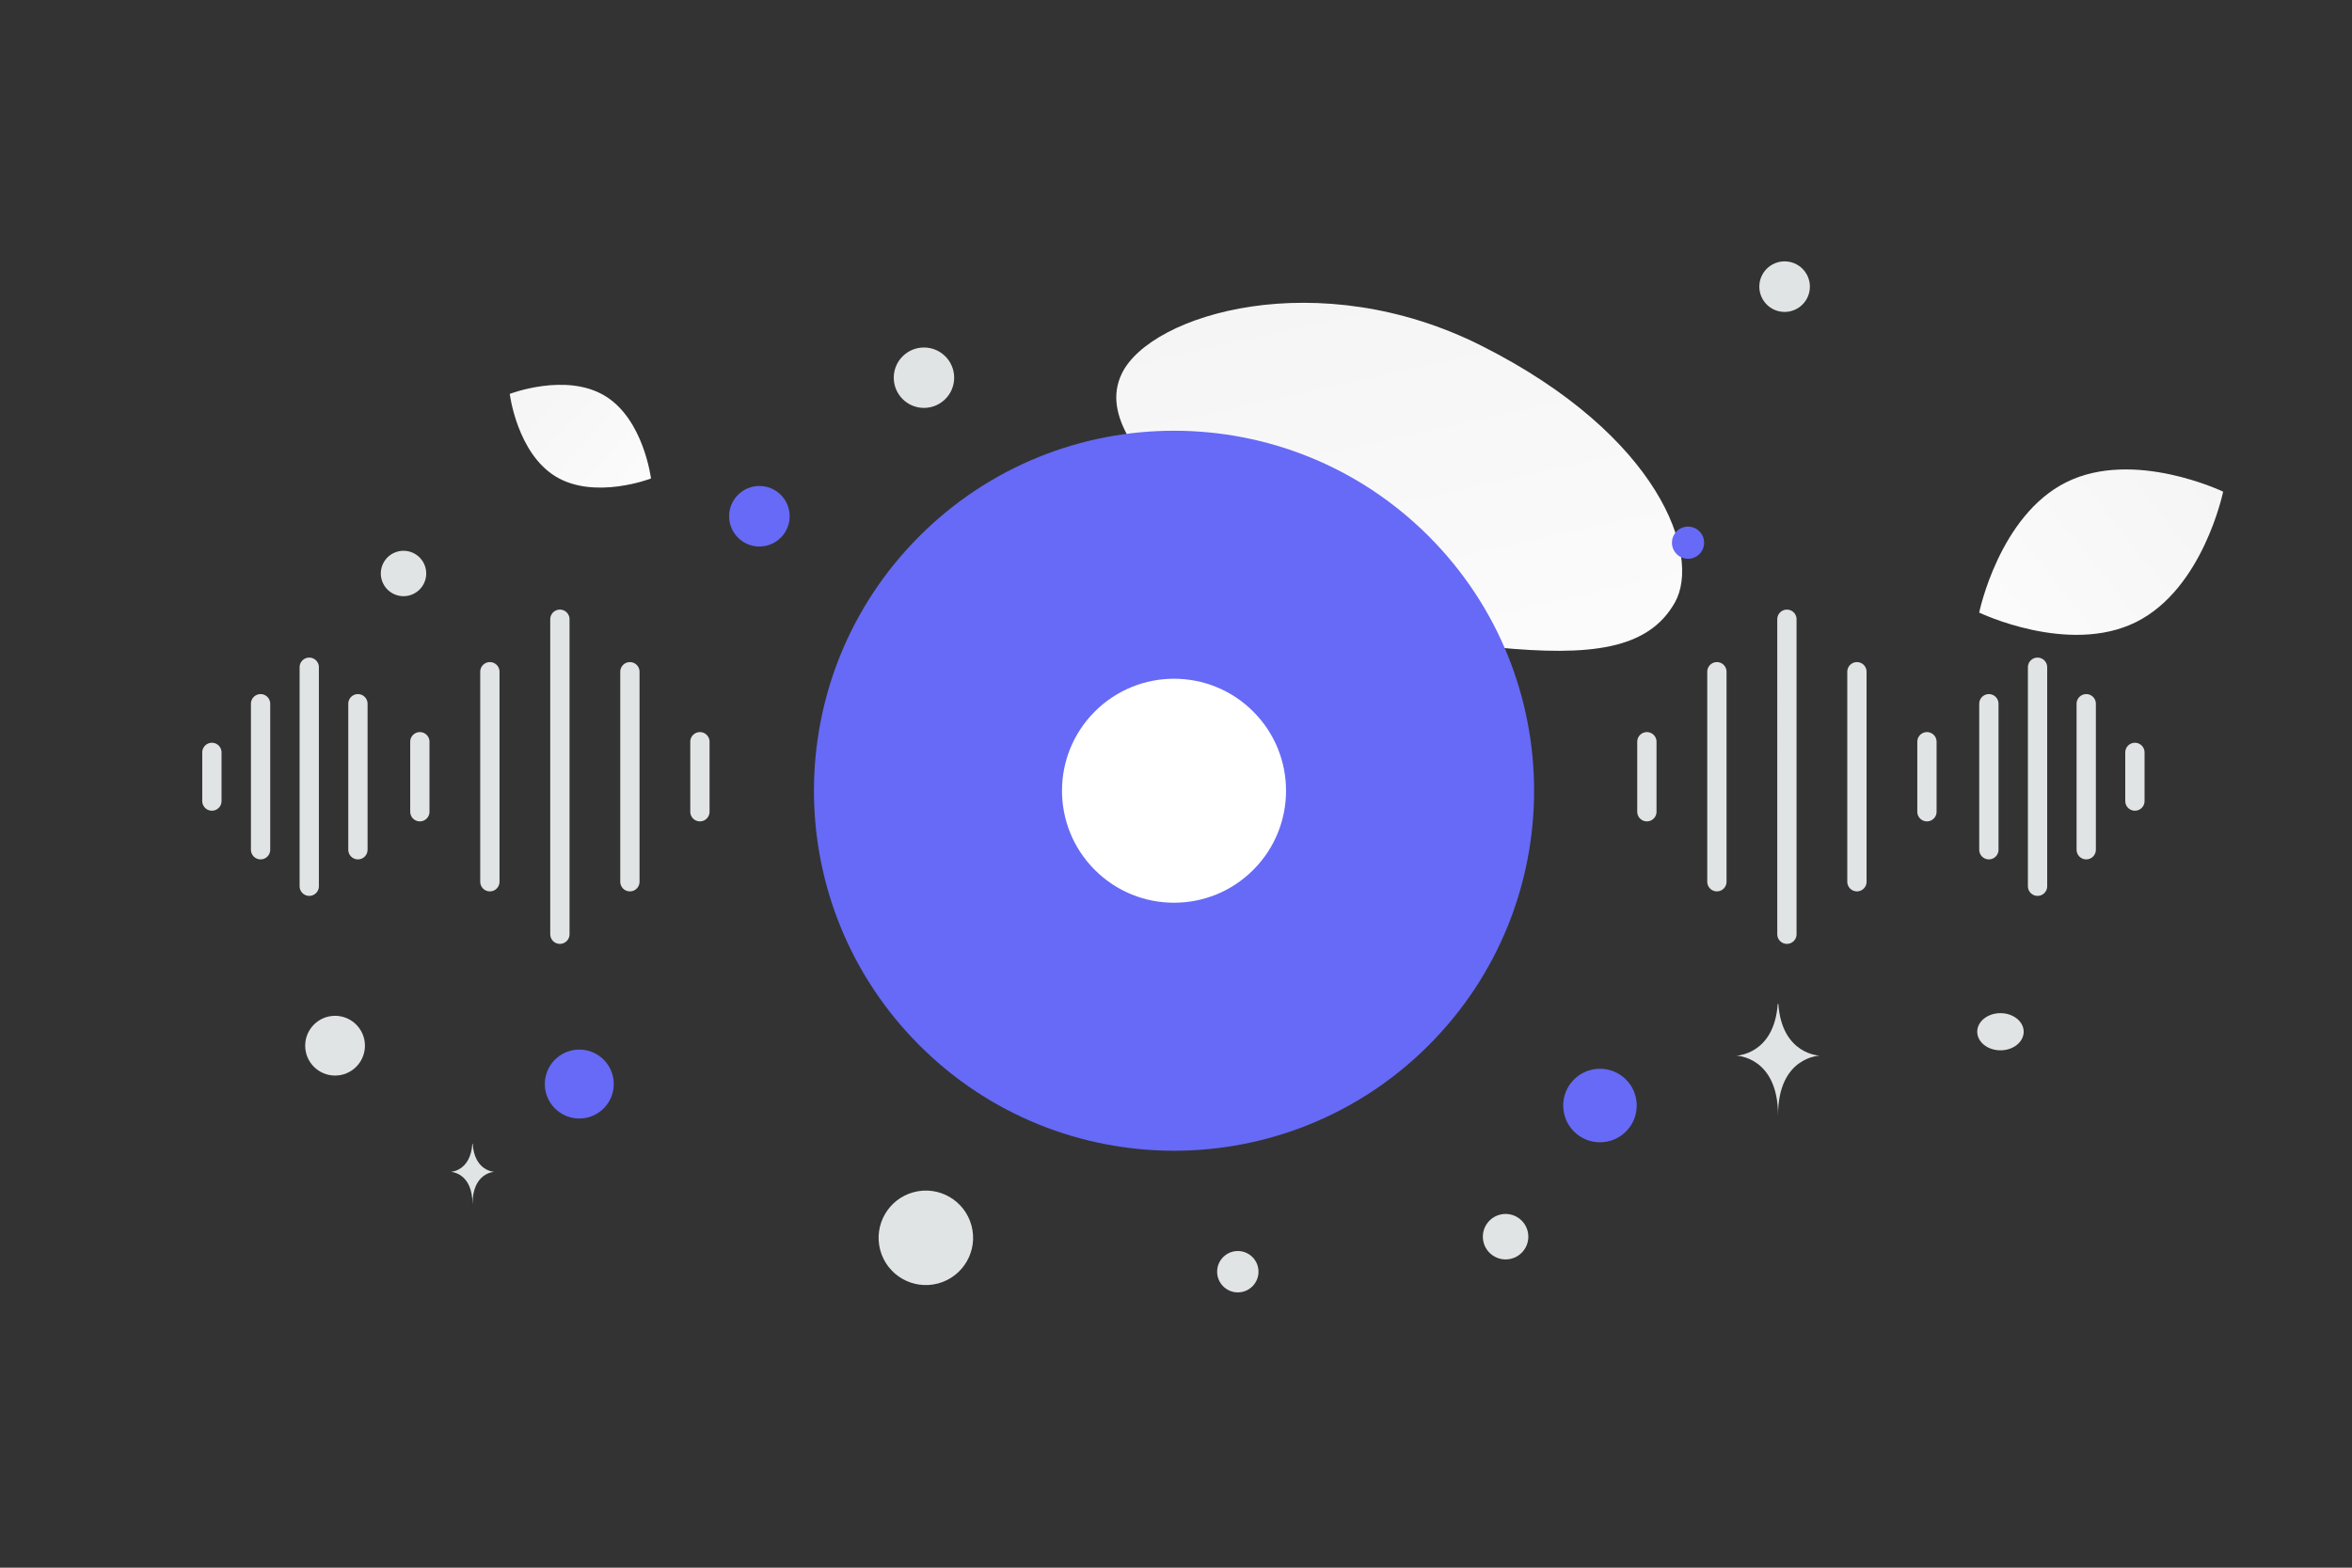 <svg width="900" height="600" viewBox="0 0 900 600" fill="none" xmlns="http://www.w3.org/2000/svg"><rect x="0" y="0" width="900" height="600" fill="#333333" stroke="none"/><path fill="transparent" d="M0 0h900v600H0z"/><path d="M640.94 230.511c-10.206 18.214-32.557 20.716-68.364 17.255-26.93-2.608-51.488-4.626-78.42-19.31-18.851-10.27-33.772-24.165-44.663-37.661-11.802-14.62-28.274-31.306-20.199-47.883 11.097-22.772 75.273-41.951 137.59-10.587 68.455 34.463 84.039 80.385 74.056 98.186z" fill="url(#a)"/><path d="M817.318 238.11c-25.771 12.784-59.975-3.654-59.975-3.654s7.602-37.156 33.386-49.922c25.77-12.784 59.961 3.636 59.961 3.636s-7.602 37.156-33.372 49.94z" fill="url(#b)"/><path d="M212.777 182.459c14.92 8.942 36.326.676 36.326.676s-2.799-22.762-17.728-31.694c-14.921-8.942-36.317-.686-36.317-.686s2.799 22.762 17.719 31.704z" fill="url(#c)"/><circle cx="612.232" cy="423.117" r="14.071" transform="rotate(180 612.232 423.117)" fill="#666AF6"/><circle cx="290.584" cy="197.584" r="11.584" transform="rotate(180 290.584 197.584)" fill="#666AF6"/><circle r="13.192" transform="matrix(-1 0 0 1 221.67 414.894)" fill="#666AF6"/><circle r="6.156" transform="matrix(-1 0 0 1 645.932 207.706)" fill="#666AF6"/><circle r="7.915" transform="matrix(-1 0 0 1 473.655 486.718)" fill="#E1E4E5"/><circle r="11.433" transform="matrix(-1 0 0 1 128.212 400.215)" fill="#E1E4E5"/><circle r="8.701" transform="matrix(-1 0 0 1 576.121 473.316)" fill="#E1E4E5"/><circle r="9.674" transform="matrix(-1 0 0 1 682.884 109.707)" fill="#E1E4E5"/><circle r="8.687" transform="scale(1 -1) rotate(-75 -65.818 -210.36)" fill="#E1E4E5"/><circle r="11.557" transform="matrix(-1 0 0 1 353.557 144.557)" fill="#E1E4E5"/><ellipse rx="8.89" ry="7.112" transform="matrix(-1 0 0 1 765.481 394.876)" fill="#E1E4E5"/><circle r="18.08" transform="scale(1 -1) rotate(-75 -131.562 -467.73)" fill="#E1E4E5"/><path d="M680.253 384.217h.232c1.377 19.512 15.889 19.813 15.889 19.813s-16.002.312-16.002 22.858c0-22.546-16.002-22.858-16.002-22.858s14.505-.301 15.883-19.813zM180.744 437.74h.121c.72 10.594 8.307 10.757 8.307 10.757s-8.366.17-8.366 12.41c0-12.24-8.366-12.41-8.366-12.41s7.584-.163 8.304-10.757z" fill="#E1E4E5"/><path fill-rule="evenodd" clip-rule="evenodd" d="M546.671 205.208c53.809 53.808 53.809 141.049 0 194.858-53.808 53.808-141.049 53.808-194.857 0-53.809-53.809-53.809-141.05 0-194.858 53.808-53.809 141.049-53.809 194.857 0z" fill="#666AF6"/><path fill-rule="evenodd" clip-rule="evenodd" d="M479.554 272.326c16.741 16.74 16.741 43.882 0 60.622-16.74 16.741-43.882 16.741-60.622 0-16.741-16.74-16.741-43.882 0-60.622 16.74-16.741 43.882-16.741 60.622 0z" fill="#fff"/><path d="M160.658 283.883v26.791m26.792-53.583v80.375m26.792-100.469V357.56m26.791-100.469v80.375m26.792-53.583v26.791M81.08 287.965v18.627m18.627-37.253v55.879m18.627-69.849v83.819m18.626-69.849v55.879m600.388-41.335v26.791m-26.791-53.583v80.375m-26.792-100.469V357.56m-26.792-100.469v80.375m-26.791-53.583v26.791m186.744-22.709v18.627m-18.627-37.253v55.879m-18.626-69.849v83.819m-18.627-69.849v55.879" stroke="#E1E4E5" stroke-width="7.381" stroke-linecap="round" stroke-linejoin="round"/><defs><linearGradient id="a" x1="572.189" y1="348.552" x2="481.226" y2="-60.199" gradientUnits="userSpaceOnUse"><stop stop-color="#fff"/><stop offset="1" stop-color="#EEE"/></linearGradient><linearGradient id="b" x1="718.356" y1="277.986" x2="930.912" y2="109.852" gradientUnits="userSpaceOnUse"><stop stop-color="#fff"/><stop offset="1" stop-color="#EEE"/></linearGradient><linearGradient id="c" x1="270.514" y1="211.243" x2="150.461" y2="99.699" gradientUnits="userSpaceOnUse"><stop stop-color="#fff"/><stop offset="1" stop-color="#EEE"/></linearGradient></defs></svg>